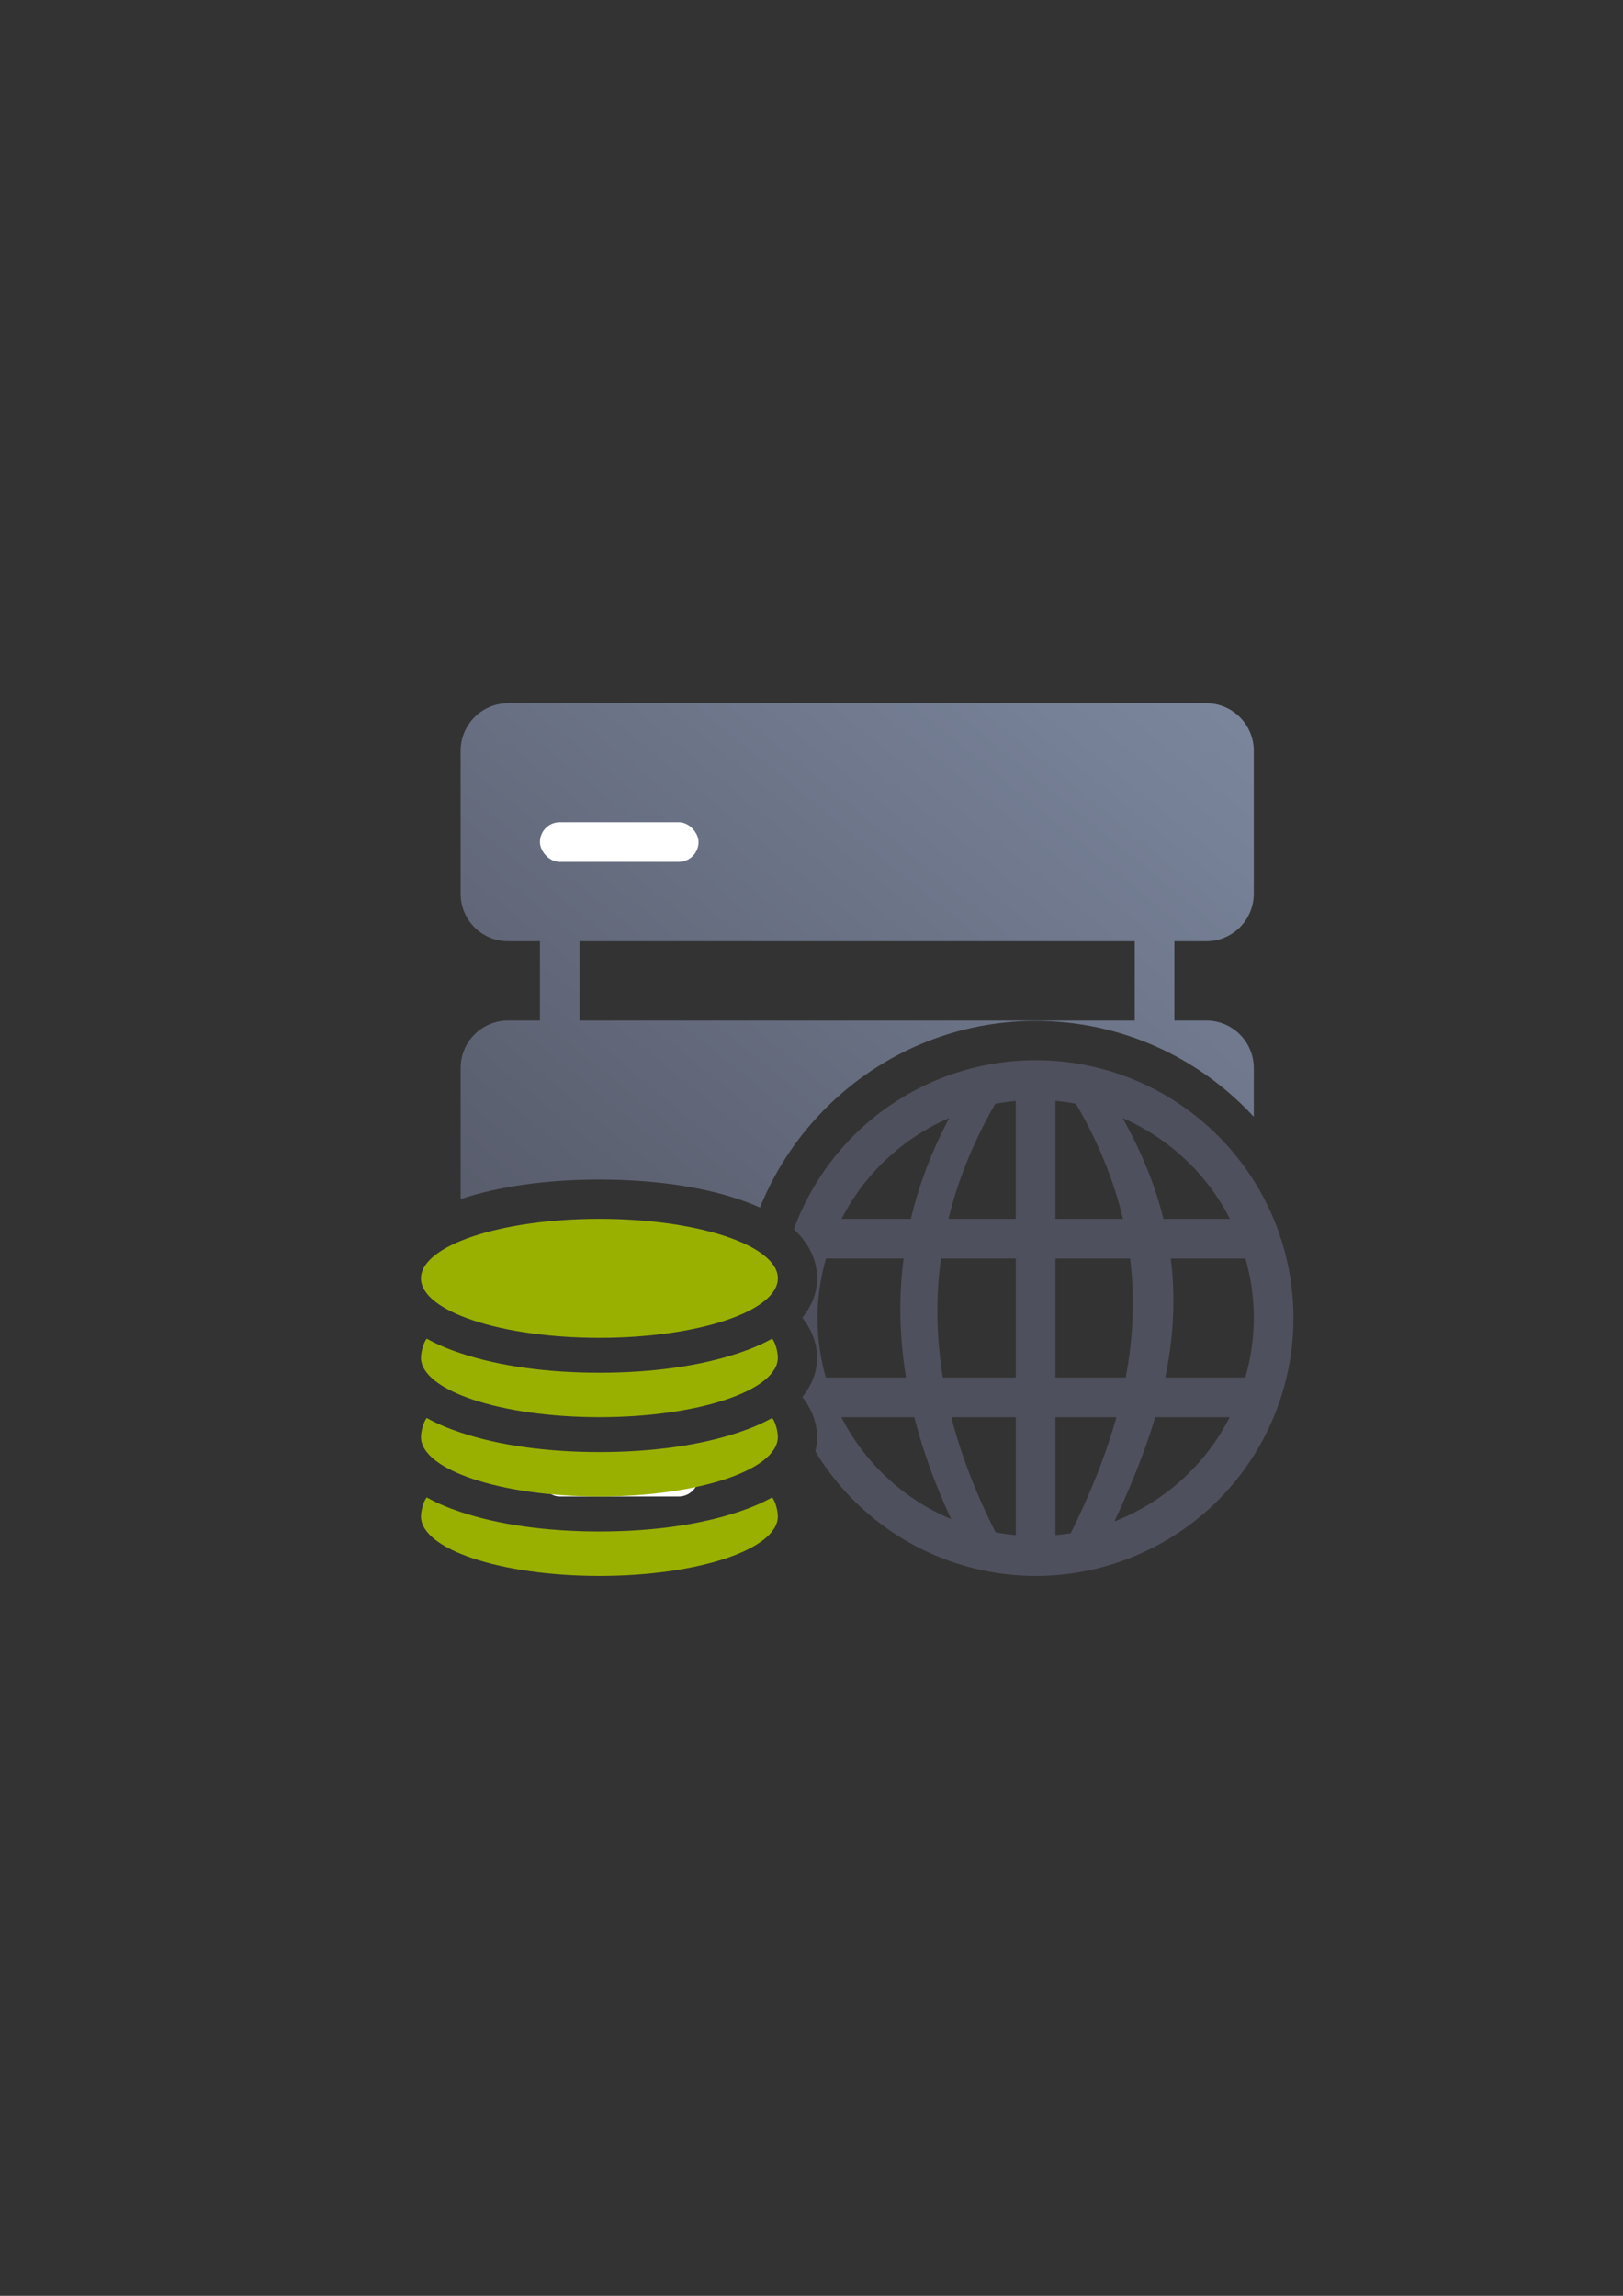 <?xml version="1.0" encoding="UTF-8" standalone="no"?>
<!-- Created with Inkscape (http://www.inkscape.org/) -->

<svg
   xmlns:dc="http://purl.org/dc/elements/1.1/"
   xmlns:cc="http://creativecommons.org/ns#"
   xmlns:rdf="http://www.w3.org/1999/02/22-rdf-syntax-ns#"
   xmlns:svg="http://www.w3.org/2000/svg"
   xmlns="http://www.w3.org/2000/svg"
   xmlns:xlink="http://www.w3.org/1999/xlink"
   xmlns:sodipodi="http://sodipodi.sourceforge.net/DTD/sodipodi-0.dtd"
   xmlns:inkscape="http://www.inkscape.org/namespaces/inkscape"
   width="210mm"
   height="297mm"
   viewBox="0 0 744.094 1052.362"
   id="svg2"
   version="1.1"
   inkscape:version="0.91 r13725"
   inkscape:export-xdpi="4.9499702"
   inkscape:export-ydpi="4.9499702"
   sodipodi:docname="server-web-database.svg"
   inkscape:export-filename="D:\Dokumente\Arbeit\RRZE\github\bicons\22x22\devices\server-web-database.png">
  <rect x="0" y="0" width="744.094" height="1052.362" fill="#333333" stroke="none"/>
  <defs
     id="defs4">
    <linearGradient
       id="linearGradient2224">
      <stop
         id="stop2226"
         offset="0"
         style="stop-color:#7c7c7c;stop-opacity:1;" />
      <stop
         id="stop2228"
         offset="1"
         style="stop-color:#b8b8b8;stop-opacity:1;" />
    </linearGradient>
    <linearGradient
       id="linearGradient15218">
      <stop
         id="stop15220"
         offset="0"
         style="stop-color:#eeeeef;stop-opacity:1;" />
      <stop
         id="stop2736"
         offset="0.599"
         style="stop-color:#d3d7cf;stop-opacity:1;" />
      <stop
         id="stop2738"
         offset="0.828"
         style="stop-color:#ffffff;stop-opacity:1;" />
      <stop
         id="stop15222"
         offset="1"
         style="stop-color:#d3d7cf;stop-opacity:1;" />
    </linearGradient>
    <pattern
       y="0"
       x="0"
       height="6"
       width="6"
       patternUnits="userSpaceOnUse"
       id="EMFhbasepattern" />
    <pattern
       y="0"
       x="0"
       height="6"
       width="6"
       patternUnits="userSpaceOnUse"
       id="EMFhbasepattern-5" />
    <linearGradient
       inkscape:collect="always"
       xlink:href="#linearGradient4287"
       id="linearGradient4293"
       x1="36.36"
       y1="400"
       x2="363.6"
       y2="0.292"
       gradientUnits="userSpaceOnUse"
       gradientTransform="translate(-4.7000794e-4,2e-5)" />
    <linearGradient
       inkscape:collect="always"
       id="linearGradient4287">
      <stop
         style="stop-color:#4e505d;stop-opacity:1;"
         offset="0"
         id="stop4289" />
      <stop
         style="stop-color:#7a859c;stop-opacity:1"
         offset="1"
         id="stop4291" />
    </linearGradient>
  </defs>
  <sodipodi:namedview
     id="base"
     pagecolor="#ffffff"
     bordercolor="#666666"
     borderopacity="1.0"
     inkscape:pageopacity="0.0"
     inkscape:pageshadow="2"
     inkscape:zoom="1"
     inkscape:cx="489.6776"
     inkscape:cy="500.40421"
     inkscape:document-units="px"
     inkscape:current-layer="layer1"
     showgrid="false"
     showguides="true"
     inkscape:guide-bbox="true"
     inkscape:window-width="1600"
     inkscape:window-height="837"
     inkscape:window-x="-4"
     inkscape:window-y="-4"
     inkscape:window-maximized="1"
     inkscape:snap-nodes="false"
     inkscape:snap-bbox="true"
     inkscape:bbox-nodes="true">
    <sodipodi:guide
       position="560,730"
       orientation="0,1"
       id="guide3338" />
    <sodipodi:guide
       position="560,330"
       orientation="0,1"
       id="guide3340" />
    <sodipodi:guide
       position="190,475"
       orientation="1,0"
       id="guide3344" />
    <sodipodi:guide
       position="593,570"
       orientation="1,0"
       id="guide3346" />
    <inkscape:grid
       type="xygrid"
       id="grid3440" />
    <sodipodi:guide
       position="-111.016,704.985"
       orientation="0,1"
       id="guide4151" />
    <sodipodi:guide
       position="54.25,355"
       orientation="0,1"
       id="guide4153" />
    <sodipodi:guide
       position="215,442"
       orientation="1,0"
       id="guide4155" />
    <sodipodi:guide
       position="564.978,467.398"
       orientation="1,0"
       id="guide4157" />
  </sodipodi:namedview>
  <g
     inkscape:label="Ebene 1"
     inkscape:groupmode="layer"
     id="layer1">
    <g
       id="g4199"
       transform="translate(22.999,19)">
      <g
         id="g4478"
         transform="translate(169.999,-349)">
        <path
           style="fill:url(#linearGradient4293);fill-opacity:1;stroke:none;stroke-width:36;stroke-linejoin:round;stroke-miterlimit:4;stroke-dasharray:none"
           d="M 39.996,0 C 27.91,0 18.18,9.73 18.18,21.816 l 0,65.447 c 0,12.086 9.73,21.816 21.816,21.816 l 14.543,0 0,36.359 -14.543,0 c -12.086,0 -21.816,9.73 -21.816,21.816 l 0,60.025 c 0.03,-0.01 0.059,-0.021 0.09,-0.031 17.41,-5.803 39.329,-8.91 63.541,-8.91 24.212,1.7e-4 46.129,3.107 63.539,8.91 3.535,1.178 6.885,2.46 10.072,3.906 20.171,-50.049 69.27,-85.537 126.389,-85.537 39.465,-2.2e-4 75.098,16.946 100.012,43.926 l 0,-22.289 c 0,-12.086 -9.73,-21.816 -21.816,-21.816 l -14.586,0 0,-36.359 14.586,0 c 12.086,0 21.816,-9.73 21.816,-21.816 l 0,-65.447 C 381.822,9.73 372.092,0 360.006,0 Z m 32.725,109.08 254.52,0 0,36.359 -254.52,0 z"
           transform="translate(0,652.362)"
           id="rect4239"
           inkscape:connector-curvature="0"
           sodipodi:nodetypes="ssssccssccsscccssccsssssccccc" />
        <rect
           style="fill:#ffffff;fill-opacity:1;stroke:none;stroke-width:36;stroke-linejoin:round;stroke-miterlimit:4;stroke-dasharray:none"
           id="rect4253"
           width="72.72"
           height="18.18"
           x="54.54"
           y="706.902"
           ry="9.09" />
        <rect
           style="fill:#ffffff;fill-opacity:1;stroke:none;stroke-width:36;stroke-linejoin:round;stroke-miterlimit:4;stroke-dasharray:none"
           id="rect4257"
           width="72.72"
           height="18.18"
           x="54.54"
           y="997.782"
           ry="9.09" />
        <path
           inkscape:connector-curvature="0"
           style="fill:none;fill-opacity:1;stroke:none;stroke-width:36;stroke-linejoin:round;stroke-miterlimit:4;stroke-dasharray:none"
           d="m 9.09,652.362 381.821,0 c 5.036,0 9.09,4.054 9.09,9.09 l 0,381.82 c 0,5.036 -4.054,9.09 -9.09,9.09 l -381.821,0 c -5.036,0 -9.09,-4.054 -9.09,-9.09 l 0,-381.82 c 0,-5.036 4.054,-9.09 9.09,-9.09 z"
           id="rect4259" />
        <path
           style="fill:#4e505d;fill-opacity:1;stroke:none;stroke-width:36;stroke-linejoin:round;stroke-miterlimit:4;stroke-dasharray:none"
           d="m 281.811,163.619 a 118.191,118.19 0 0 0 -110.863,77.482 c 5.666,5.273 10.671,12.906 10.672,22.506 6.7e-4,7.255 -2.965,13.259 -6.807,18.1 a 18.002,18.002 0 0 1 0.422,0.492 c 3.546,4.57 6.318,10.819 6.385,17.594 a 18.002,18.002 0 0 1 0,0.178 c -3.6e-4,7.255 -2.965,13.256 -6.807,18.096 a 18.002,18.002 0 0 1 0.422,0.492 c 3.546,4.57 6.318,10.819 6.385,17.594 a 18.002,18.002 0 0 1 0,0.178 c -1.1e-4,2.307 -0.302,4.486 -0.834,6.543 A 118.191,118.19 0 0 0 281.811,400 118.191,118.19 0 0 0 400.002,281.811 118.191,118.19 0 0 0 281.811,163.619 Z m 9.07,18.637 a 100.011,99.99 0 0 1 9.398,1.326 c 10.544,18.077 17.502,35.657 21.557,52.756 l -30.955,0 0,-54.082 z m -18.182,0.043 0,54.039 -30.857,0 c 4.304,-17.673 11.397,-35.252 21.461,-52.742 a 100.011,99.99 0 0 1 9.396,-1.297 z m -30.492,7.803 c -8.121,15.335 -13.934,30.748 -17.604,46.236 l -31.76,0 a 100.011,99.99 0 0 1 49.363,-46.236 z m 79.467,0.035 a 100.011,99.99 0 0 1 49.211,46.201 l -30.494,0 c -3.676,-14.878 -9.729,-30.246 -18.717,-46.201 z m -135.988,64.383 35.59,0 c -2.352,18.078 -1.878,36.258 1.119,54.537 l -36.775,0 a 100.011,99.99 0 0 1 -3.818,-27.268 100.011,99.99 0 0 1 3.885,-27.27 z m 52.711,0 34.303,0 0,54.537 -33.412,0 c -2.996,-18.281 -3.355,-36.458 -0.891,-54.537 z m 52.484,0 34.221,0 c 2.323,18.769 1.32,36.937 -1.992,54.537 l -32.229,0 0,-54.537 z m 52.889,0 34.234,0 a 100.011,99.99 0 0 1 3.818,27.27 100.011,99.99 0 0 1 -3.885,27.268 l -36.707,0 c 3.629,-17.556 4.904,-35.662 2.539,-54.537 z m -151.031,72.721 33.455,0 c 3.931,15.505 9.609,31.081 16.887,46.725 a 100.011,99.99 0 0 1 -50.342,-46.725 z m 50.404,0 29.557,0 0,54.082 a 100.011,99.99 0 0 1 -9.246,-1.309 c -8.992,-17.689 -15.814,-35.278 -20.311,-52.773 z m 47.738,0 27.967,0 c -5.135,18.366 -12.511,36.09 -20.949,53.195 a 100.011,99.99 0 0 1 -7.018,0.852 l 0,-54.047 z m 45.744,0 34.156,0 a 100.011,99.99 0 0 1 -52.852,47.783 c 7.255,-15.616 13.835,-31.486 18.695,-47.783 z"
           transform="translate(0,652.362)"
           id="path4350"
           inkscape:connector-curvature="0" />
        <path
           sodipodi:nodetypes="scscscsssccscccsssccscccsssccscc"
           inkscape:connector-curvature="0"
           style="fill:#99b000;fill-opacity:1;stroke:none;stroke-width:36;stroke-linejoin:round;stroke-miterlimit:4;stroke-dasharray:none"
           d="M 81.811,236.34 C 36.628,236.34 7.2569821e-4,248.549 0,263.609 c -0.002,15.061 36.626,27.272 81.811,27.271 45.184,-3e-4 81.811,-12.21 81.809,-27.271 -7.3e-4,-15.06 -36.627,-27.269 -81.809,-27.27 z m 79.203,54.893 c -4.784,2.704 -9.993,4.848 -15.664,6.738 -17.41,5.803 -39.326,8.91 -63.539,8.91 -24.213,0 -46.131,-3.107 -63.541,-8.91 -5.661,-1.887 -10.86,-4.026 -15.637,-6.723 -1.712,2.196 -2.595,6.454 -2.629,8.723 7.4224e-4,15.061 36.628,27.27 81.809,27.27 45.18,-1.8e-4 81.806,-12.209 81.807,-27.27 -0.022,-2.274 -0.898,-6.537 -2.605,-8.738 z m 0,36.359 c -4.784,2.704 -9.993,4.848 -15.664,6.738 -17.41,5.803 -39.326,8.91 -63.539,8.91 -24.213,0 -46.131,-3.107 -63.541,-8.91 -5.661,-1.887 -10.86,-4.026 -15.637,-6.723 -1.712,2.196 -2.595,6.454 -2.629,8.723 7.4224e-4,15.061 36.628,27.27 81.809,27.27 45.18,-1.8e-4 81.806,-12.209 81.807,-27.27 -0.022,-2.274 -0.898,-6.537 -2.605,-8.738 z m 0,36.4 c -4.784,2.704 -9.993,4.848 -15.664,6.738 -17.41,5.803 -39.326,8.91 -63.539,8.91 -24.213,0 -46.131,-3.107 -63.541,-8.91 -5.661,-1.887 -10.86,-4.026 -15.637,-6.723 -1.712,2.196 -2.595,6.454 -2.629,8.723 C 0.005,387.791 36.632,400 81.812,400 c 45.18,-1.8e-4 81.806,-12.209 81.807,-27.27 -0.022,-2.274 -0.898,-6.537 -2.605,-8.738 z"
           transform="translate(0,652.362)"
           id="ellipse4435" />
      </g>
    </g>
  </g>
</svg>
